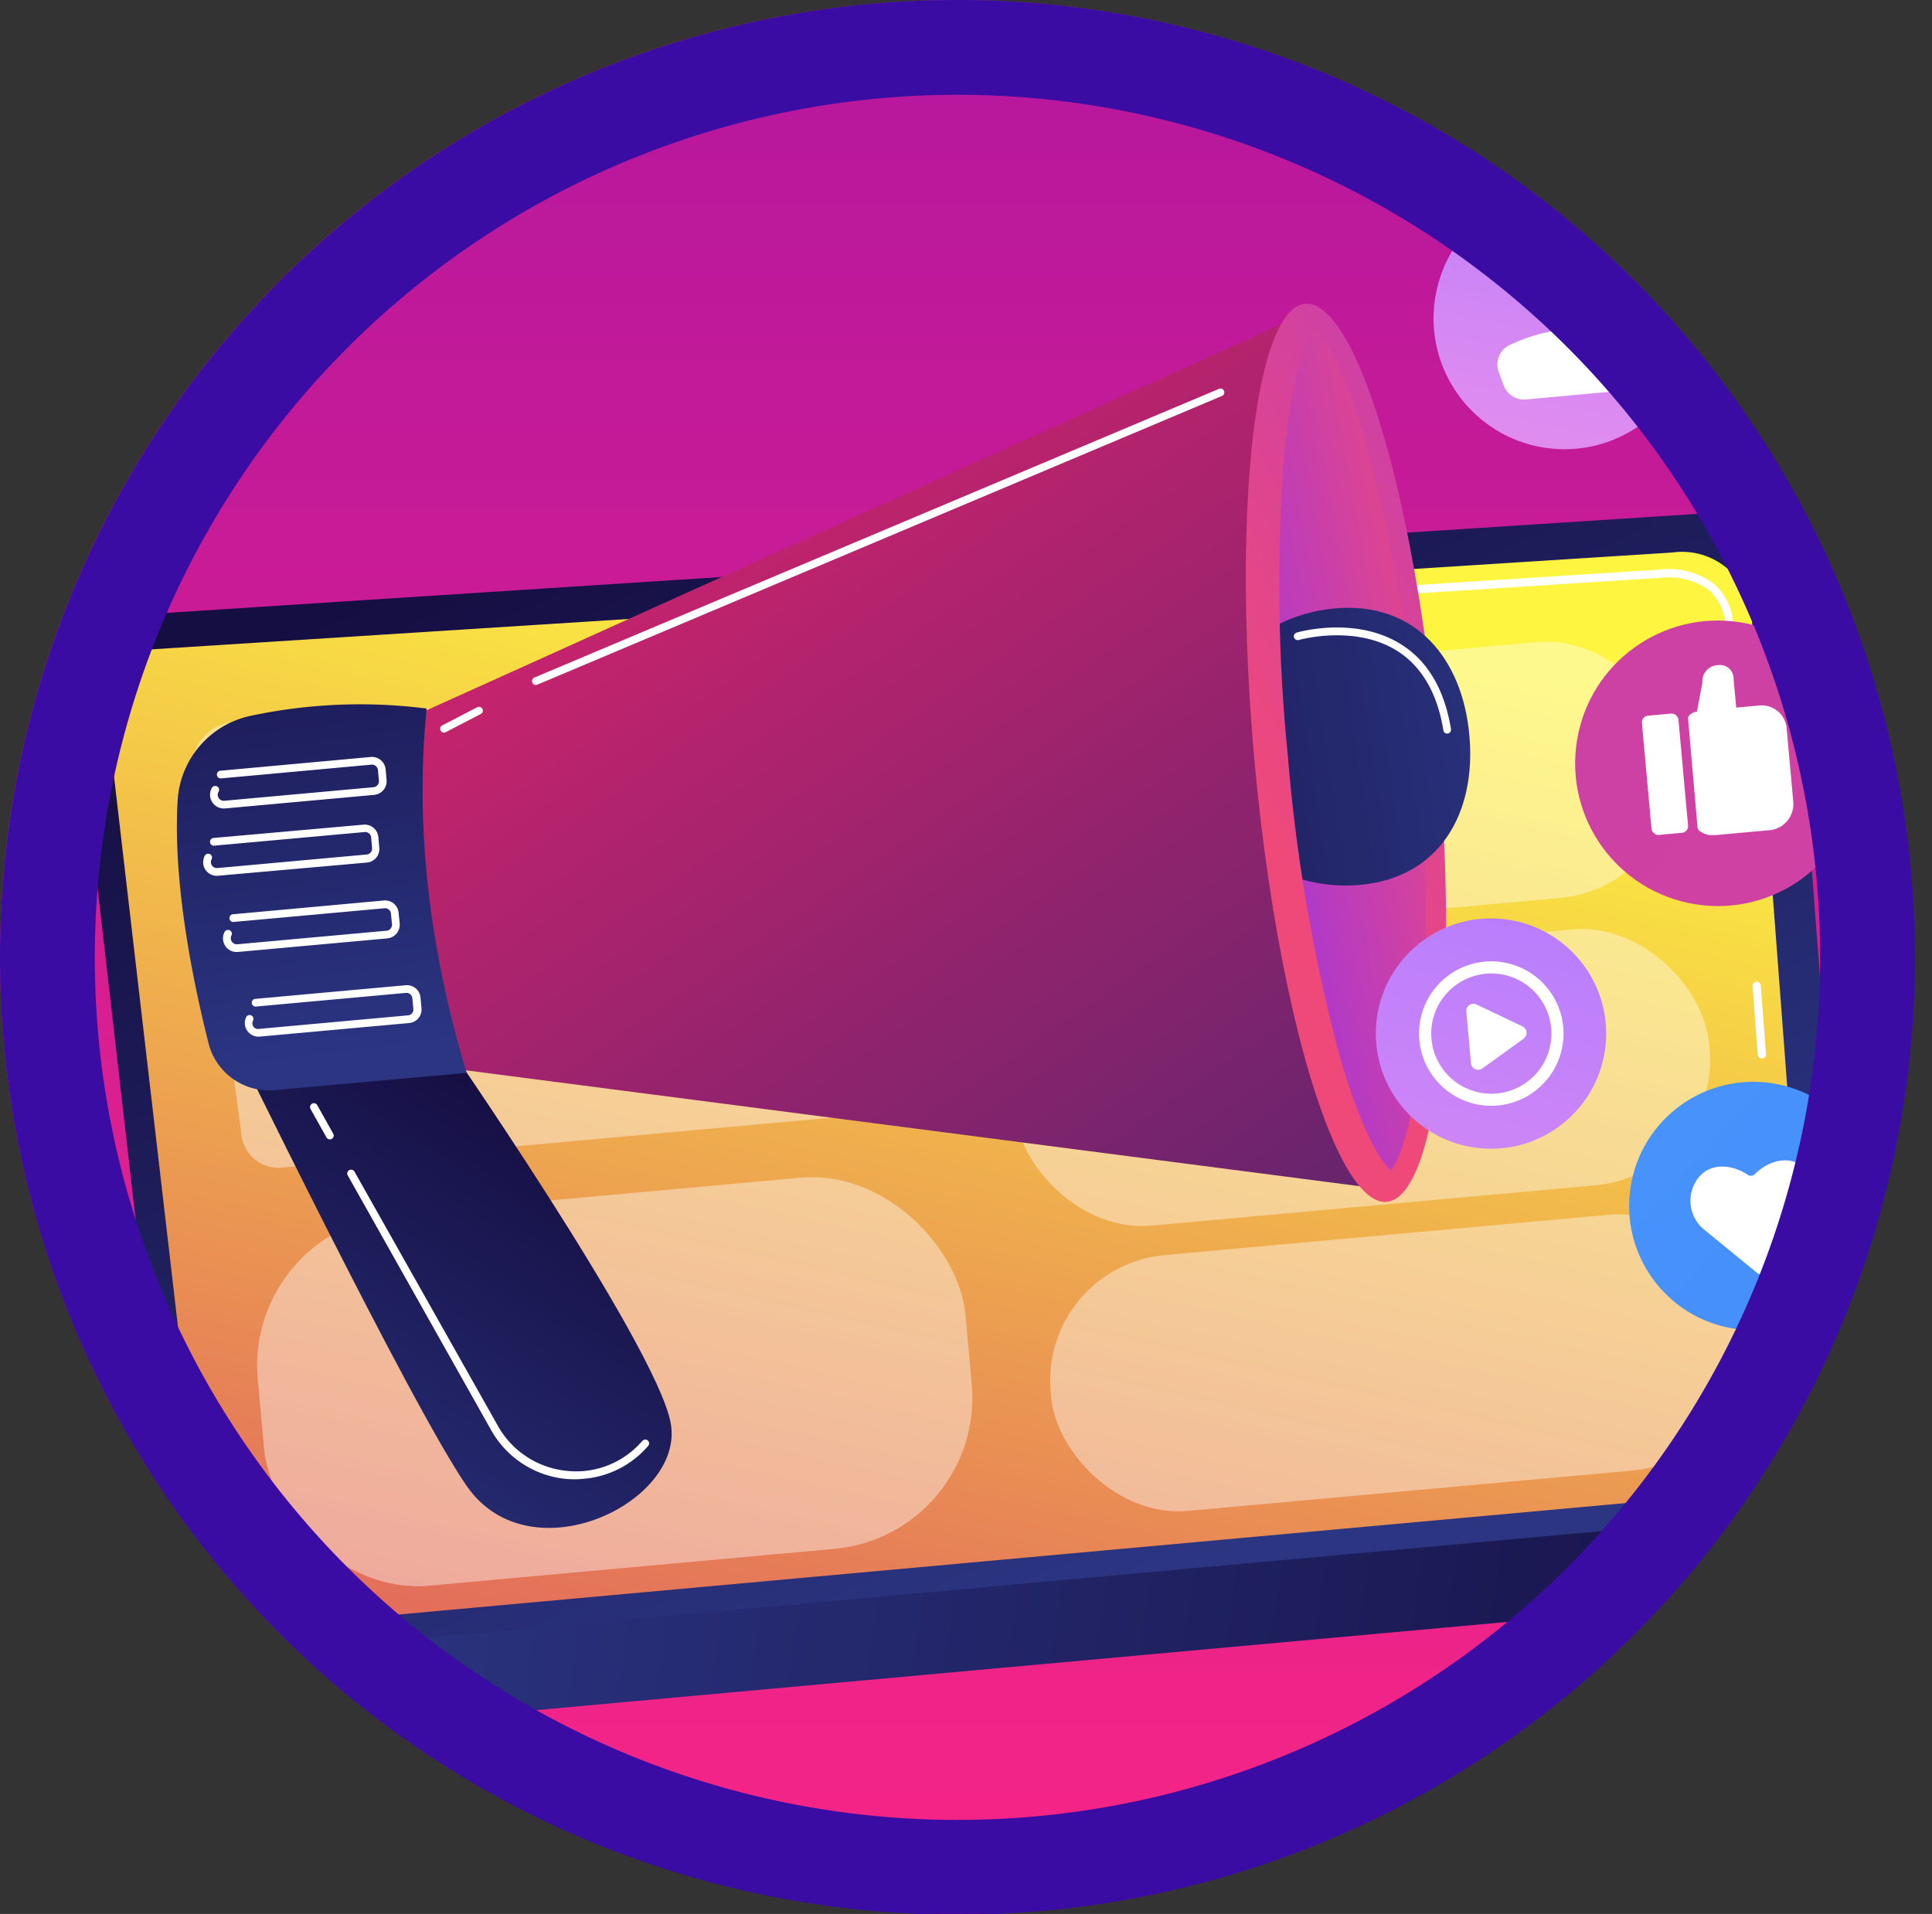 <svg xmlns="http://www.w3.org/2000/svg" xmlns:xlink="http://www.w3.org/1999/xlink" width="203.8" height="201.92" viewBox="0 0 203.8 201.92">
  <rect x="0" y="0" width="203.8" height="201.92" fill="#333333" stroke="none"/>
  <defs>
    <style>
      .cls-1 {
        fill: none;
      }

      .cls-2 {
        fill: url(#linear-gradient);
      }

      .cls-3 {
        clip-path: url(#clip-path);
      }

      .cls-4 {
        fill: url(#linear-gradient-2);
      }

      .cls-5 {
        fill: url(#linear-gradient-3);
      }

      .cls-20, .cls-6, .cls-8 {
        fill: #fff;
      }

      .cls-7 {
        fill: url(#linear-gradient-4);
      }

      .cls-8 {
        opacity: 0.41;
      }

      .cls-9 {
        fill: url(#linear-gradient-5);
      }

      .cls-10 {
        fill: url(#linear-gradient-6);
      }

      .cls-11 {
        fill: url(#linear-gradient-7);
      }

      .cls-12 {
        fill: url(#linear-gradient-8);
      }

      .cls-13 {
        clip-path: url(#clip-path-2);
      }

      .cls-14 {
        fill: url(#linear-gradient-9);
      }

      .cls-15 {
        fill: url(#linear-gradient-10);
      }

      .cls-16 {
        fill: url(#linear-gradient-11);
      }

      .cls-17 {
        fill: url(#linear-gradient-12);
      }

      .cls-18 {
        fill: url(#linear-gradient-13);
      }

      .cls-19 {
        fill: url(#linear-gradient-14);
      }

      .cls-20 {
        fill-rule: evenodd;
      }

      .cls-21 {
        fill: #3a0ca3;
      }
    </style>
    <linearGradient id="linear-gradient" x1="100.96" y1="201.92" x2="100.96" gradientUnits="userSpaceOnUse">
      <stop offset="0" stop-color="#f72585"/>
      <stop offset="1" stop-color="#b5179e"/>
    </linearGradient>
    <clipPath id="clip-path">
      <circle class="cls-1" cx="100.96" cy="100.96" r="100.96"/>
    </clipPath>
    <linearGradient id="linear-gradient-2" x1="-3097.19" y1="38.38" x2="-3056.77" y2="-82.86" gradientTransform="matrix(-1, 0.09, 0.09, 1, -2965.1, 400.62)" gradientUnits="userSpaceOnUse">
      <stop offset="0" stop-color="#2b3582"/>
      <stop offset="1" stop-color="#150e42"/>
    </linearGradient>
    <linearGradient id="linear-gradient-3" x1="423.88" y1="-60.56" x2="371.94" y2="100.15" gradientTransform="translate(-303.19 158.78) rotate(-5.19)" gradientUnits="userSpaceOnUse">
      <stop offset="0" stop-color="#fdf53f"/>
      <stop offset="0.66" stop-color="#e57a58"/>
      <stop offset="1" stop-color="#d93c65"/>
    </linearGradient>
    <linearGradient id="linear-gradient-4" x1="-3007.54" y1="32.01" x2="-3178.98" y2="73.72" gradientTransform="matrix(1, 0, 0, -1, 3187.92, 221.25)" xlink:href="#linear-gradient-2"/>
    <linearGradient id="linear-gradient-5" x1="327.04" y1="36.85" x2="361.73" y2="-9.68" gradientTransform="translate(-303.19 158.78) rotate(-5.19)" xlink:href="#linear-gradient-2"/>
    <linearGradient id="linear-gradient-6" x1="385.46" y1="-75.68" x2="448.6" y2="36.78" gradientTransform="translate(-303.19 158.78) rotate(-5.19)" gradientUnits="userSpaceOnUse">
      <stop offset="0" stop-color="#cb236d"/>
      <stop offset="1" stop-color="#4c246d"/>
    </linearGradient>
    <linearGradient id="linear-gradient-7" x1="504.6" y1="-61.29" x2="440.3" y2="-34.5" gradientTransform="translate(-308.55 118.17)" gradientUnits="userSpaceOnUse">
      <stop offset="0" stop-color="#a737d5"/>
      <stop offset="1" stop-color="#ef497a"/>
    </linearGradient>
    <linearGradient id="linear-gradient-8" x1="439.81" y1="-37.98" x2="465.33" y2="-40.3" gradientTransform="translate(-303.19 158.78) rotate(-5.19)" xlink:href="#linear-gradient-7"/>
    <clipPath id="clip-path-2">
      <path class="cls-1" d="M146.72,123.49c-.95-.81-3.16-4.06-5.59-12.76a180.44,180.44,0,0,1-5.28-31,180.46,180.46,0,0,1-.4-31.46c.82-9,2.41-12.6,3.21-13.56,1,.8,3.16,4,5.59,12.76,2.36,8.41,15.79,18.38,16.85,30s-10.37,23.82-11.17,32.52C149.11,118.93,147.52,122.52,146.72,123.49Z"/>
    </clipPath>
    <linearGradient id="linear-gradient-9" x1="472" y1="-40.6" x2="403.19" y2="-36.65" gradientTransform="translate(-303.19 158.78) rotate(-5.19)" xlink:href="#linear-gradient-2"/>
    <linearGradient id="linear-gradient-10" x1="341.65" y1="-16.15" x2="339.11" y2="-80.03" gradientTransform="translate(-303.19 158.78) rotate(-5.19)" xlink:href="#linear-gradient-2"/>
    <linearGradient id="linear-gradient-11" x1="121.29" y1="-425.36" x2="795.32" y2="290.86" gradientTransform="translate(27.24 -385.37) rotate(75.69)" xlink:href="#linear-gradient-7"/>
    <linearGradient id="linear-gradient-12" x1="149.17" y1="-348.36" x2="871.78" y2="419.5" gradientTransform="translate(75.67 -349.57) rotate(75.59)" gradientUnits="userSpaceOnUse">
      <stop offset="0" stop-color="#53d8ff"/>
      <stop offset="1" stop-color="#3840f7"/>
    </linearGradient>
    <linearGradient id="linear-gradient-13" x1="485.02" y1="-106.26" x2="467.7" y2="-50.09" gradientTransform="translate(-33.52 -408.56) rotate(75.59)" gradientUnits="userSpaceOnUse">
      <stop offset="0" stop-color="#b37cff"/>
      <stop offset="1" stop-color="#f895e7"/>
    </linearGradient>
    <linearGradient id="linear-gradient-14" x1="469.67" y1="-26.53" x2="441.8" y2="52.52" gradientTransform="translate(-303.19 158.78) rotate(-5.19)" xlink:href="#linear-gradient-13"/>
  </defs>
  <g id="Capa_2" data-name="Capa 2">
    <g id="Capa_1-2" data-name="Capa 1">
      <g>
        <circle class="cls-2" cx="100.96" cy="100.96" r="100.96"/>
        <g class="cls-3">
          <g>
            <g>
              <path class="cls-4" d="M19.33,172.43a3.17,3.17,0,0,0,3.44,2.86l170.41-15.48a3.18,3.18,0,0,0,2.87-3.44l-7.48-98.06A5.52,5.52,0,0,0,182.35,54L15.41,64.8A8,8,0,0,0,8,73.66Z"/>
              <path class="cls-5" d="M22.16,169.13a3,3,0,0,0,3.26,2.71L188.78,157a3,3,0,0,0,2.71-3.25l-6.74-89a7.36,7.36,0,0,0-8.34-6.46L16.4,68.48a5.6,5.6,0,0,0-5.21,6.23Z"/>
              <g>
                <path class="cls-6" d="M185.89,111.67h0a.44.44,0,0,1-.47-.41l-.55-7.22a.44.44,0,0,1,.4-.47h0a.44.44,0,0,1,.47.41l.55,7.22A.44.44,0,0,1,185.89,111.67Z"/>
                <path class="cls-6" d="M184.54,94h0a.44.44,0,0,1-.47-.41L182,65.92a5.19,5.19,0,0,0-1.83-3.75,7.36,7.36,0,0,0-5-1.21L124,64.23a.45.45,0,0,1-.47-.41.43.43,0,0,1,.41-.47l51.11-3.26a8,8,0,0,1,5.62,1.4,6,6,0,0,1,2.16,4.36l2.1,27.66A.45.45,0,0,1,184.54,94Z"/>
              </g>
              <rect class="cls-7" x="10.52" y="167.15" width="193.65" height="8.64" rx="4.24" transform="translate(229.77 332.52) rotate(174.81)"/>
              <rect class="cls-8" x="27.37" y="126.1" width="74.96" height="39.32" rx="16" transform="translate(-12.92 6.47) rotate(-5.19)"/>
              <rect class="cls-8" x="103.12" y="69.81" width="73.61" height="27.1" rx="13.29" transform="translate(-6.97 13) rotate(-5.19)"/>
              <rect class="cls-8" x="106.86" y="100.12" width="73.61" height="27.1" rx="13.29" transform="translate(-9.7 13.47) rotate(-5.19)"/>
              <rect class="cls-8" x="110.7" y="130.22" width="73.61" height="27.1" rx="13.29" transform="translate(-12.4 13.94) rotate(-5.19)"/>
              <path class="cls-8" d="M96.57,117.11l-66.85,6.07a3.92,3.92,0,0,1-4.26-3.55L20.35,81.4a4.6,4.6,0,0,1,4.29-5.2l67.84-4.1a3.91,3.91,0,0,1,4.25,3.54l3.38,37.21A3.92,3.92,0,0,1,96.57,117.11Z"/>
            </g>
            <g>
              <path class="cls-9" d="M23.91,108.37s19.6,40.26,25.38,48.48c6.71,9.54,23.06,1.58,21.45-6.77S46.19,108.7,46.19,108.7Z"/>
              <polygon class="cls-10" points="42.51 76.06 137.68 33.06 145.02 125.35 43.08 112.13 42.51 76.06"/>
              <ellipse class="cls-11" cx="141.98" cy="79.42" rx="9.69" ry="47.57" transform="translate(-6.6 13.17) rotate(-5.19)"/>
              <path class="cls-12" d="M146.72,123.49c-.95-.81-3.16-4.06-5.59-12.76a180.44,180.44,0,0,1-5.28-31,180.46,180.46,0,0,1-.4-31.46c.82-9,2.41-12.6,3.21-13.56,1,.8,3.16,4,5.59,12.76a181.22,181.22,0,0,1,5.29,31,181.47,181.47,0,0,1,.39,31.47C149.11,118.93,147.52,122.52,146.72,123.49Z"/>
              <g class="cls-13">
                <path class="cls-14" d="M155,77.61c.73,8-3,15-11.59,15.75s-16.14-5.12-16.87-13.17,5.63-15.21,14.22-16S154.3,69.55,155,77.61Z"/>
              </g>
              <path class="cls-15" d="M26.48,75.51A55.48,55.48,0,0,1,45,74.75c-1.24,12.55.29,25.37,4.23,38.44L29,115a6.57,6.57,0,0,1-7-4.93c-1.59-6.29-3.79-16.9-3.26-25.64A9.73,9.73,0,0,1,26.48,75.51Z"/>
              <path class="cls-6" d="M39.47,83.86,23.73,85.29a1.45,1.45,0,0,1-1.41-2.11.41.41,0,1,1,.72.38.63.63,0,0,0,.61.92L39.4,83.05a.63.63,0,0,0,.57-.69l-.1-1.12a.64.64,0,0,0-.69-.57L23.32,82.12a.41.41,0,0,1-.44-.37.4.4,0,0,1,.37-.44l15.86-1.45a1.45,1.45,0,0,1,1.57,1.31l.1,1.12A1.45,1.45,0,0,1,39.47,83.86Z"/>
              <path class="cls-6" d="M38.7,91,23,92.39a1.44,1.44,0,0,1-1.33-.63,1.45,1.45,0,0,1-.07-1.48.42.42,0,0,1,.55-.17.41.41,0,0,1,.17.55.63.63,0,0,0,.61.92l15.75-1.43a.63.63,0,0,0,.57-.68l-.1-1.12a.63.63,0,0,0-.69-.57L22.55,89.22a.41.41,0,0,1-.08-.81L38.34,87a1.45,1.45,0,0,1,1.57,1.3l.1,1.12A1.44,1.44,0,0,1,38.7,91Z"/>
              <path class="cls-6" d="M56.56,72.26a.4.4,0,0,1-.41-.24.41.41,0,0,1,.22-.54L128.64,41a.41.41,0,0,1,.31.75L56.68,72.23A.24.24,0,0,1,56.56,72.26Z"/>
              <path class="cls-6" d="M46.87,77.29a.38.38,0,0,1-.39-.22.39.39,0,0,1,.17-.54l3.69-1.92a.42.42,0,0,1,.55.18.4.4,0,0,1-.18.54L47,77.25A.37.37,0,0,1,46.87,77.29Z"/>
              <path class="cls-6" d="M40.85,99,25.1,100.43a1.44,1.44,0,0,1-1.41-2.11.42.42,0,0,1,.55-.17.4.4,0,0,1,.17.55.64.64,0,0,0,.62.92l15.75-1.43a.63.63,0,0,0,.57-.68l-.11-1.12a.62.62,0,0,0-.68-.57L24.7,97.26a.41.41,0,1,1-.08-.81L40.49,95a1.44,1.44,0,0,1,1.56,1.3l.11,1.12A1.45,1.45,0,0,1,40.85,99Z"/>
              <path class="cls-6" d="M43.15,107.93,27.4,109.36a1.44,1.44,0,0,1-1.41-2.1.41.41,0,0,1,.72.38.62.62,0,0,0,0,.64.6.6,0,0,0,.58.27l15.74-1.43a.61.61,0,0,0,.57-.68l-.1-1.12a.63.63,0,0,0-.68-.57L27,106.19a.4.4,0,0,1-.44-.37.41.41,0,0,1,.37-.44l15.87-1.44a1.44,1.44,0,0,1,1.56,1.31l.1,1.12A1.43,1.43,0,0,1,43.15,107.93Z"/>
              <path class="cls-6" d="M61.69,156a9.64,9.64,0,0,1-2.21,0,10.17,10.17,0,0,1-7.68-5.14L36.68,124a.41.41,0,0,1,.15-.55.42.42,0,0,1,.56.15l15.12,26.81a9.38,9.38,0,0,0,7.07,4.74,9.18,9.18,0,0,0,7.86-2.79l.33-.35a.4.4,0,0,1,.6.54l-.34.37A10,10,0,0,1,61.69,156Z"/>
              <path class="cls-6" d="M34.84,120.2a.41.41,0,0,1-.4-.2l-1.68-3a.42.42,0,0,1,.15-.56.41.41,0,0,1,.56.16l1.68,3a.41.41,0,0,1-.15.55A.33.33,0,0,1,34.84,120.2Z"/>
              <path class="cls-6" d="M152.69,77.39a.39.39,0,0,1-.43-.34c-.64-3.91-2.28-6.73-4.86-8.37-4.47-2.83-10.34-1.18-10.39-1.16a.42.42,0,0,1-.51-.28.4.4,0,0,1,.28-.5c.25-.08,6.28-1.77,11.05,1.26,2.79,1.76,4.55,4.77,5.23,8.92a.42.42,0,0,1-.34.47Z"/>
            </g>
            <g>
              <g>
                <circle class="cls-16" cx="181.23" cy="80.54" r="15.06" transform="translate(73 246.72) rotate(-80.89)"/>
                <g>
                  <rect class="cls-6" x="173.7" y="75.36" width="3.87" height="12.63" rx="0.7" transform="translate(-6.67 16.23) rotate(-5.19)"/>
                  <path class="cls-6" d="M185.68,74.42l-2.53.23-.28-3a1.43,1.43,0,0,0-1.63-1.48h-.06a1.71,1.71,0,0,0-1.6,1.85L179,75.09c-.39,0-1,.37-.93.75l1,11.49c0,.38,1,.8,1.37.77l.54,0,5.84-.53a2.78,2.78,0,0,0,2.34-3.06l-.69-7.62A2.64,2.64,0,0,0,185.68,74.42Z"/>
                </g>
              </g>
              <g>
                <circle class="cls-17" cx="184.96" cy="127.24" r="13.1" transform="translate(29.75 289.44) rotate(-80.79)"/>
                <path class="cls-6" d="M190.23,123.1c-1.54-1.26-3.71-.65-5.12.77a.59.59,0,0,1-.75.07c-1.65-1.11-3.89-1.29-5.16.26a3.92,3.92,0,0,0,.55,5.51l5.6,4.58a.59.59,0,0,0,.84-.08l4.59-5.6A3.92,3.92,0,0,0,190.23,123.1Z"/>
              </g>
              <g>
                <circle class="cls-18" cx="165.04" cy="33.58" r="13.81" transform="translate(105.47 191.12) rotate(-80.79)"/>
                <g>
                  <path class="cls-6" d="M168.51,28.74c.19,2.13-1.33,4.58-3.45,4.77s-4.06-1.94-4.26-4.07a3.88,3.88,0,0,1,7.71-.7Z"/>
                  <path class="cls-6" d="M161,42.14l9.4-.86a2.29,2.29,0,0,0,2-1.77l.36-1.63a2.29,2.29,0,0,0-1.63-2.71,17.61,17.61,0,0,0-11.83,1.21,2.27,2.27,0,0,0-1.2,2.88l.52,1.4A2.29,2.29,0,0,0,161,42.14Z"/>
                </g>
              </g>
              <g>
                <circle class="cls-19" cx="157.28" cy="109.04" r="12.15"/>
                <g>
                  <path class="cls-6" d="M158,116.63a7.62,7.62,0,1,1,6.9-8.28A7.63,7.63,0,0,1,158,116.63Zm-1.26-13.9a6.34,6.34,0,1,0,6.89,5.74A6.34,6.34,0,0,0,156.71,102.73Z"/>
                  <path class="cls-20" d="M155.17,112.18l-.49-5.46a.75.75,0,0,1,1.07-.75l4.85,2.31a.76.76,0,0,1,.12,1.3l-4.35,3.14A.76.76,0,0,1,155.17,112.18Z"/>
                </g>
              </g>
            </g>
          </g>
        </g>
        <path class="cls-21" d="M101,10a91,91,0,1,1-91,91,91.06,91.06,0,0,1,91-91m0-10a101,101,0,1,0,101,101A101,101,0,0,0,101,0Z"/>
      </g>
    </g>
  </g>
</svg>
